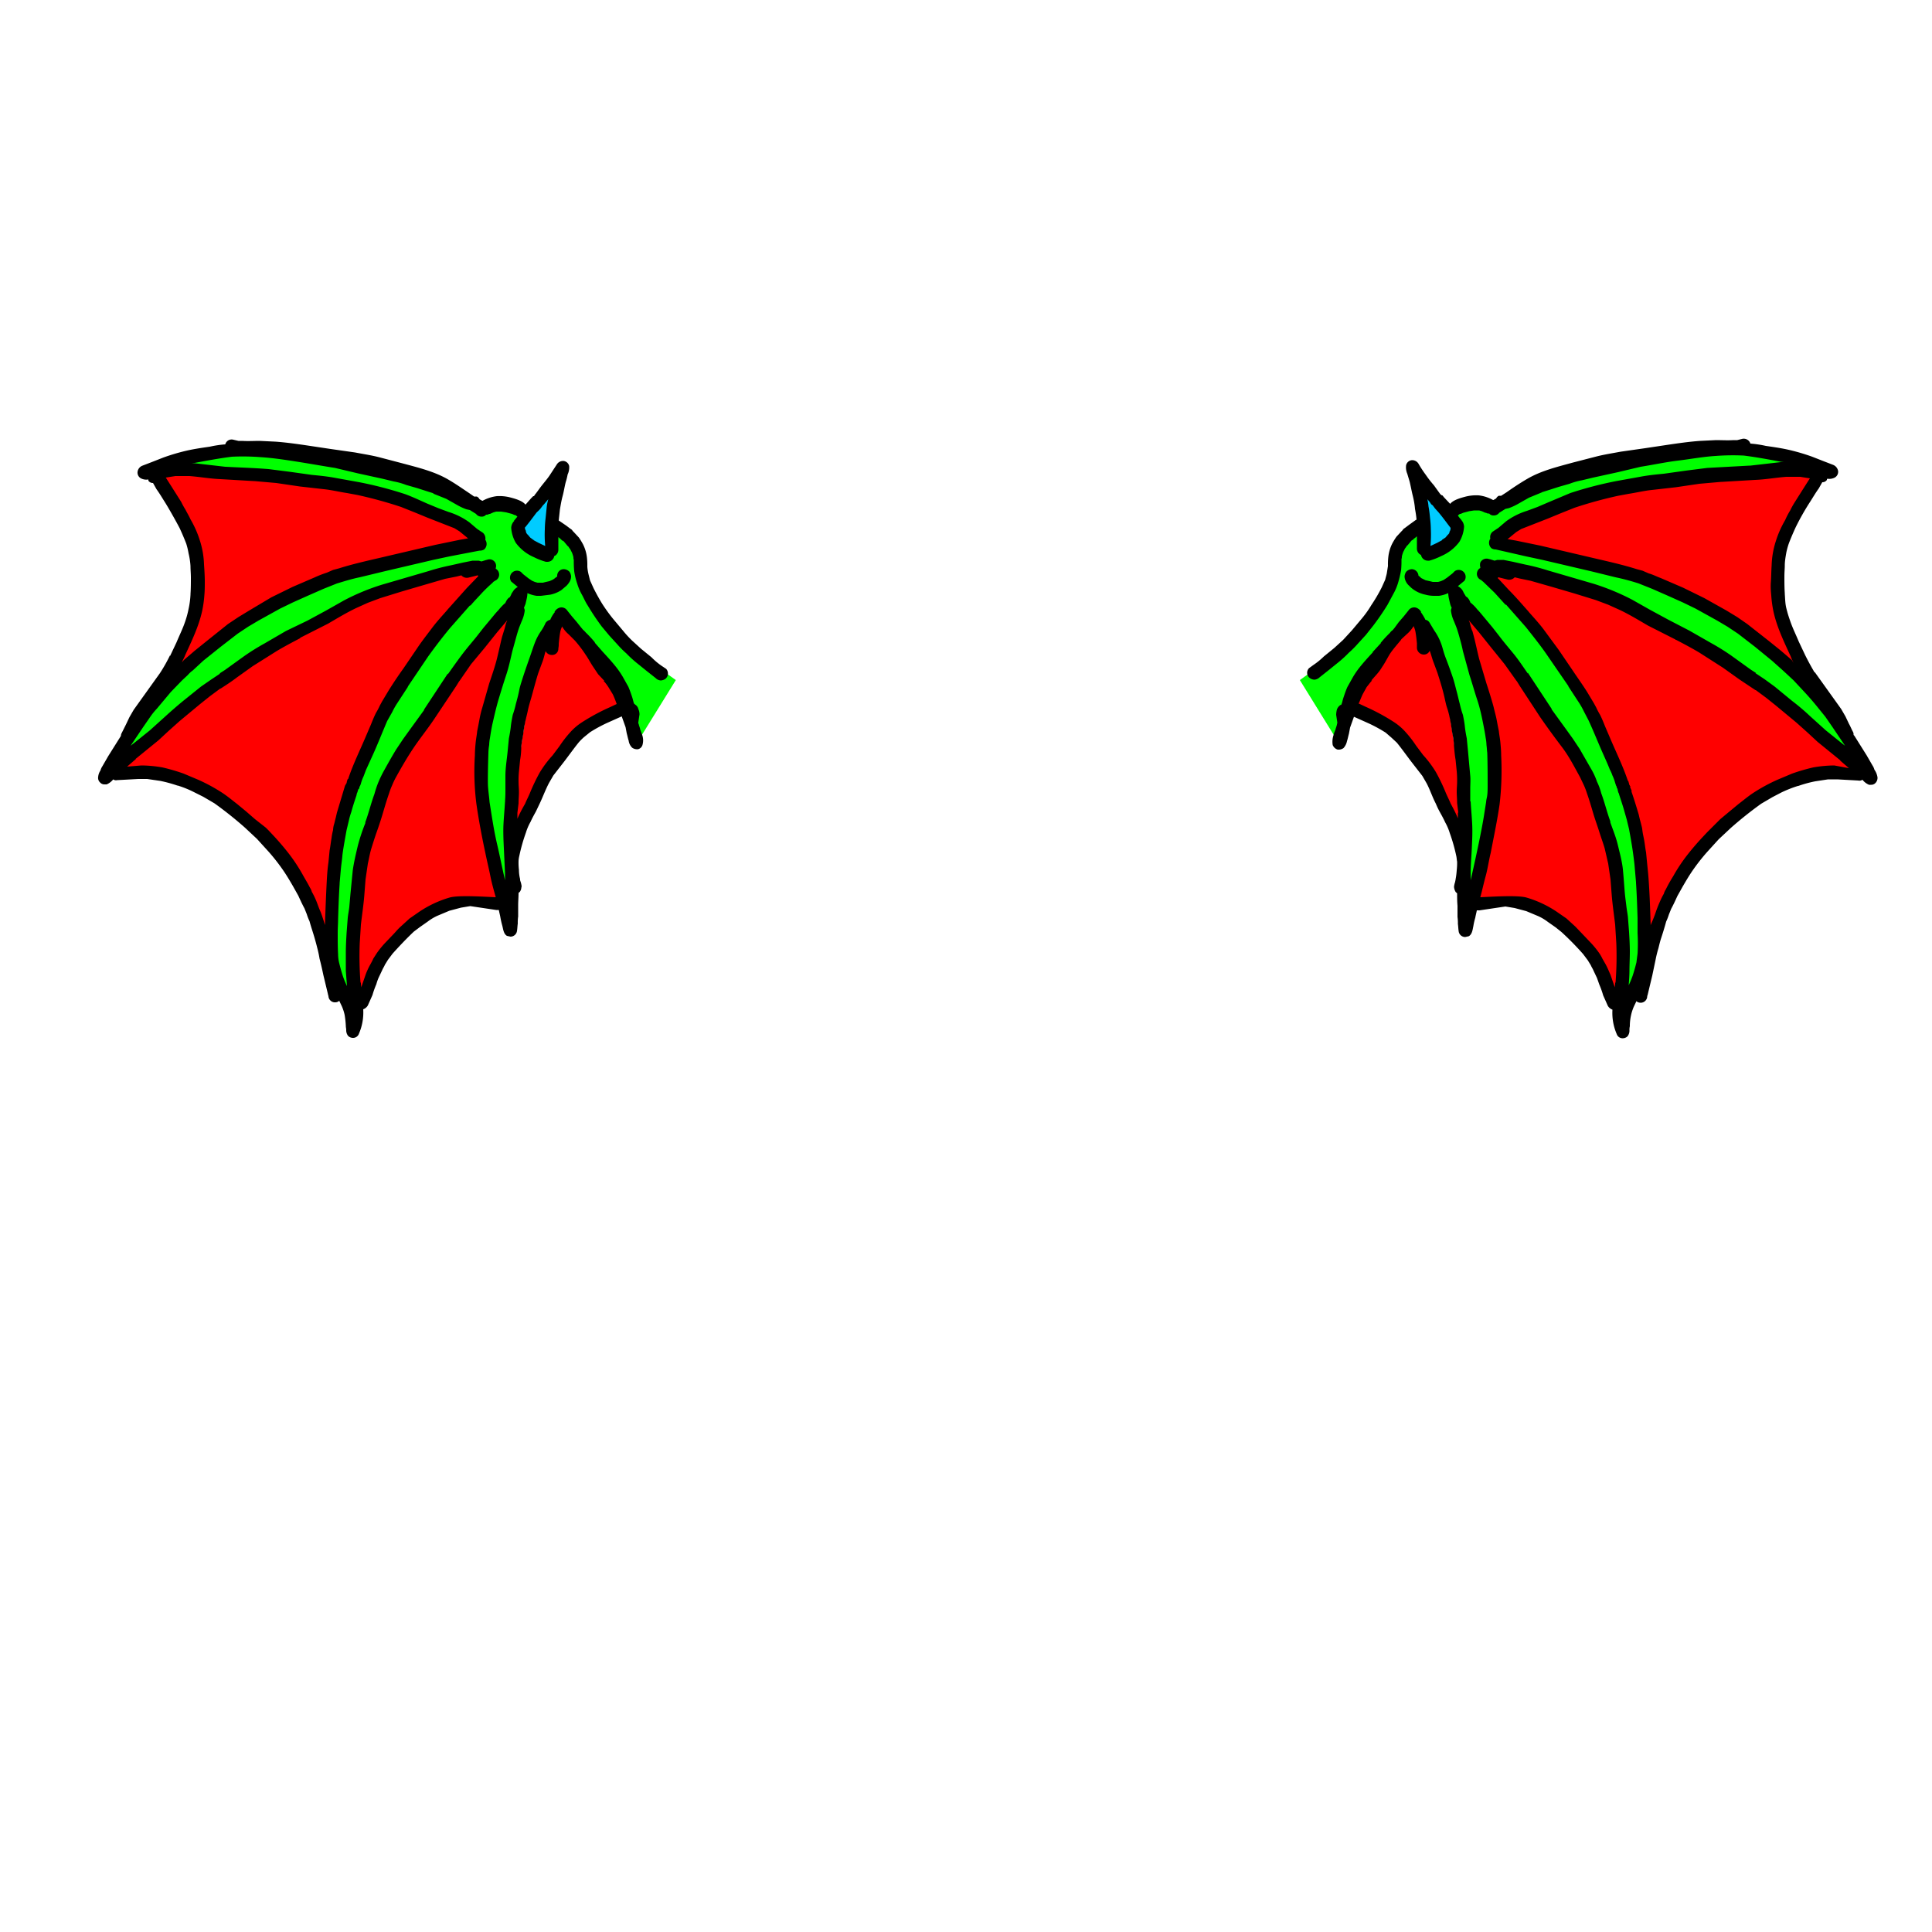 <svg id="Wings" xmlns="http://www.w3.org/2000/svg" viewBox="0 0 500 500"><defs><style>.cls-1{fill:lime;}.cls-2{fill:red;}.cls-3{fill:#0cf;}</style></defs><polygon class="cls-1" points="336.4 176 350.3 166 359.6 153.2 361.8 141.9 368.1 135.8 368.6 142.5 372.5 142.3 377.5 136.9 376.6 131.7 382.9 131 387.4 131.9 402.9 122.5 445.2 116.5 469.5 120.8 446.7 122.5 410 128.2 389 137.8 387.9 139.7 412.9 146.2 432.4 153 453.5 163.8 467.4 176.6 482.4 198.8 457.4 178.6 432 162.1 408.1 150.8 385.7 146.4 383.3 149.5 402.7 169.7 412.9 186.2 423.7 215.7 424.8 235.9 424.8 253.1 420 260.7 420 234.4 414.4 210.7 404 191 394.2 175.1 378.1 154.7 379.4 164.7 384.2 182.9 386.6 196.2 385.7 208.3 380.7 234.6 379.6 213.1 377 183.8 371.2 165.8 366.6 159.5 357.6 168.2 349.7 183.4 346.6 192.5 336.4 176"/><polygon class="cls-2" points="366.8 157.6 357.6 168.2 350.3 183.7 364.4 191.6 379.2 221.2 379.6 213.1 373.1 171.9 366.8 157.6"/><polygon class="cls-2" points="346.6 192.5 347.8 188.8 347.4 189.7 346.6 192.5"/><polygon class="cls-2" points="347.8 188.8 350.3 183.7 349.7 183.4 347.8 188.8"/><polygon class="cls-2" points="411.6 202.3 400.5 186 384.4 163.6 378.3 157.5 383.8 178.8 386.4 194.2 385.5 211.6 380.7 234.6 391.6 233.5 405.7 239.2 413.7 250.5 418.7 259.8 420.2 251.3 418.3 223.8 411.6 202.3"/><polygon class="cls-2" points="449.4 172.9 415.9 154 399 149 385.7 146.4 389 153.6 398.7 163.8 409 179.7 419.8 199.9 425.7 225.3 425.5 254.8 433.1 231.1 445.2 215.1 458 204 477.8 200.1 482.4 198.8 449.4 172.9"/><polygon class="cls-2" points="421.8 148.8 440.9 156 457.6 167.3 467.4 174.7 461.3 157.5 460.4 144.9 463.9 134.3 471.3 121.5 459.1 122.1 433.7 123.6 410 128.2 394.6 134.5 387.9 139.7 404.8 143.8 421.8 148.8"/><polygon class="cls-3" points="366.6 124.5 368.6 137.8 368.6 142.5 372.5 142.3 377.5 136.9 370.1 126 366.6 124.5"/><path d="M460.8,168.3h0Z"/><path d="M463.6,170.8h0Z"/><path d="M485.1,199.2a3.7,3.7,0,0,0-.5-1.1l-1.5-2.6-3.2-5.1-.2-.2a1.5,1.5,0,0,0-.1-.7c-.4-.7-.7-1.5-1.1-2.2l-.9-1.9-1.1-1.9-1-1.4-5.8-8.1h-.1c-.9-1.5-1.7-3-2.5-4.6,0,.1,0,.2.1.2l-1.7-3.6c-.7-1.7-1.5-3.3-2.1-5s-.8-2.4-1.1-3.6-.3-2.4-.4-3.7h0v-.2h0c-.1-1.4-.1-2.8-.1-4.2s.1-2,.1-3,.2-2.2.4-3.3a18.2,18.2,0,0,1,.7-2.5c.5-1.3,1.1-2.7,1.7-4h0a63.8,63.8,0,0,1,3.8-6.7c.7-1.1,1.4-2.3,2.2-3.4l.9-1.6a1.4,1.4,0,0,0,1.2-.6.4.4,0,0,1,.1-.3h.1a3,3,0,0,0,1.6-.2,1.7,1.7,0,0,0,1.1-1.8,2.1,2.1,0,0,0-1.3-1.6l-2.6-1-2.8-1.1a53.6,53.6,0,0,0-5.7-1.7c-2.1-.5-4.2-.8-6.3-1.1a27.6,27.6,0,0,0-4-.6,1.8,1.8,0,0,0-2.2-1.2l-1.2.3h-1c-1.5.1-3,0-4.5,0l-4.1.2c-2.8.2-5.6.6-8.3,1l-6,.9-6.3.9c-2.1.4-4.1.7-6.1,1.2l-6.2,1.6c-4,1.1-8.2,2.1-11.8,4.2-1.9,1.1-3.7,2.3-5.4,3.5l-1.4.9h-.6a1.6,1.6,0,0,0-.7.7l-.7.4h-.1a10.1,10.1,0,0,0-3.7-1.2,11.4,11.4,0,0,0-3.7.4c-1.1.3-2.9.8-3.7,1.8l-1.6-1.7-.4-.5h-.2l-.2-.3v.2l-1.8-2.5a27.8,27.8,0,0,1-2.1-2.7h0a29,29,0,0,1-1.9-2.9,1.9,1.9,0,0,0-1.8-.9,1.7,1.7,0,0,0-1.4,1.3,4.2,4.2,0,0,0,.3,2.2l.6,2c.3,1.2.5,2.4.8,3.6s.5,2.3.6,3.5a27,27,0,0,1,.4,2.8h-.1l-1.8,1.3-1.2.9a1.2,1.2,0,0,0-.5.5l-.3.3-1.3,1.4a17.4,17.4,0,0,0-1.1,1.8,10.2,10.2,0,0,0-1,3.4,17,17,0,0,0-.1,2.2h0v.2h0l-.3,1.9c-.1.5-.3,1.1-.4,1.6l-.9,2a42.5,42.5,0,0,1-2.7,4.6,26.2,26.2,0,0,1-2.4,3.4l-2.6,3.1-2.3,2.5-2.3,2.1-2.7,2.2a18.6,18.6,0,0,1-2.7,2.2l-1.1.8a1.7,1.7,0,0,0,.2,2.6,2.1,2.1,0,0,0,1.2.4,2.2,2.2,0,0,0,1.3-.6l2.4-1.9,2.6-2.1a29.6,29.6,0,0,0,2.6-2.4,25,25,0,0,0,2.3-2.3l2.1-2.3,1.9-2.4a64.5,64.5,0,0,0,3.7-5.4l1.5-2.8a13.9,13.9,0,0,0,1.2-2.8,31.8,31.8,0,0,0,.8-3.3,27.1,27.1,0,0,0,.1-2.9,2,2,0,0,0,.1-.7,6.4,6.4,0,0,1,.2-.7,3.6,3.6,0,0,1,.4-.9,2.2,2.2,0,0,1,.5-.8,1,1,0,0,1,.4-.5l1-1.2.3-.2h.1a.8.8,0,0,1,.4-.4l.6-.5V142a1.8,1.8,0,0,0,1,1.6.3.3,0,0,1,.1.2,1.8,1.8,0,0,0,1.7,1.3h.4a16.6,16.6,0,0,0,3.1-1.2,11.4,11.4,0,0,0,4.7-3.7,8.9,8.9,0,0,0,1.2-3.9,2.7,2.7,0,0,0-.8-1.8h.1a4.8,4.8,0,0,1-.9-1.1l.5-.4h.2l.7-.3,1.5-.4,1.3-.2h1.3l.7.2.9.4h.2a1.1,1.1,0,0,0,.8.2,1.4,1.4,0,0,0,1,.5h.2a1.7,1.7,0,0,0,1.4-.7l1.6-1,.9-.2a14.7,14.7,0,0,0,2.2-1l3-1.7,3.4-1.4H399l1.6-.5,2.8-.9,2.8-.8a16.8,16.8,0,0,1,3.2-.9l2.9-.7,6.4-1.4,5.9-1.4c3.2-.5,6.4-1.2,9.7-1.6s6.4-1,9.7-1.2a59.3,59.3,0,0,1,7.3-.1c3.2.4,6.4,1,9.6,1.6h.8l-8.7,1h-.2l-11,.6-5.5.7-5.7.8c-2.1.2-4.1.4-6.2.8l-6.1,1.1a99.1,99.1,0,0,0-11.9,3.1l-5.7,2.4-2.8,1.2-2.7,1a18.2,18.2,0,0,0-5.4,2.7l-2,1.7-1.5,1a1.8,1.8,0,0,0-.6,1.8h0a1.9,1.9,0,0,0,.3,2.5,2,2,0,0,0,1.1.3L395,144l4.2.9,12.8,3,6.1,1.5a58.7,58.7,0,0,1,6,1.6l3.5,1.4,4.1,1.8,3.8,1.7,3.3,1.6,5.6,3.1,2.7,1.6,2.7,1.8,4.4,3.4,4.4,3.6h0l2.8,2.5,1.3,1.2,1.5,1.4,2.8,3c1.3,1.4,2.5,2.8,3.7,4.3l1.7,2.1,1.8,2.6,3.3,4.9-.9-.7-4.1-3.3-4.1-3.7a55.8,55.8,0,0,0-4.6-3.9l-4.5-3.7-2.6-1.9-2.4-1.6h.2l-1.4-.9-5-3.6a58.4,58.4,0,0,0-5.3-3.3l-5.6-3.2-5.4-2.8-4.8-2.6-4.6-2.6a60.8,60.8,0,0,0-9.9-4.1l-12-3.5a54.7,54.7,0,0,0-5.8-1.5l-3.1-.7-1.5-.3-1-.2h-1.6l-.7.2-1.3-.4h-.1a1.8,1.8,0,0,0-2.3.9,2.4,2.4,0,0,0,0,1.2v.2a1.6,1.6,0,0,0-.8,1,1.7,1.7,0,0,0,1,2.1h0a.1.1,0,0,1,.1.1l.5.4,2.9,2.8,2.9,3.2v-.2l5.2,5.9c1.9,2.4,3.9,4.9,5.6,7.4l5.5,8-.2-.2,3,4.6a19.8,19.8,0,0,1,1.1,2l1.2,2.3c1.3,2.8,2.4,5.6,3.6,8.3s1.3,2.9,1.9,4.4a11.1,11.1,0,0,1,.7,1.6,10.7,10.7,0,0,1,.7,1.9l.3.9h.1v.4h.1c0,.1,0,.2.1.2a5.3,5.3,0,0,0,.3,1.2c.1,0,.1.1.1.2s1,3,1.4,4.5l.6,2.1.6,2.5c.4,2.2.8,4.4,1.1,6.7s.3,2.4.4,3.6l.3,3.4h0v.2h0c.2,3,.3,6,.4,9.1v3.9a46.9,46.9,0,0,1,0,5.3l-.3,2.3c-.3,1.2-.6,2.3-1,3.5a24.4,24.4,0,0,1-1,2.4c.1-1.3.2-2.6.2-3.9s.1-3.2.1-4.8-.1-3.4-.2-5.1l-.3-3.9c-.1-.9-.3-1.9-.4-2.8s-.3-2.3-.4-3.4-.3-4.1-.5-6.1-.8-4.2-1.3-6.3-1.3-4-2-6h.1c-.9-2.4-1.5-5-2.4-7.4a15.4,15.4,0,0,0-1.1-3,17.3,17.3,0,0,0-1.4-3.1l-3.1-5.4-1.8-2.7-1.8-2.5-3.7-5.1h.1l-6.2-9.4v.2c-1.2-1.7-2.3-3.4-3.6-5s-2.6-3.1-3.8-4.7l-1.8-2.3-2-2.4c-.6-.7-1.2-1.5-1.9-2.2a10.2,10.2,0,0,0-1.8-1.8h0c0-.2-.1-.3-.2-.5a2.1,2.1,0,0,0-.4-.6,1,1,0,0,0-.5-.4l-.6-1a4.1,4.1,0,0,0-.5-.9,3.9,3.9,0,0,0-1-.8l1.7-1.4a1.8,1.8,0,0,0-2.5-2.5l-.6.6-1.4,1.1-.9.6h0l-.7.3-.7.2h-1.4l-.8-.2-.9-.2H369l-.6-.3-.6-.3-.4-.4-.3-.2V149a1.8,1.8,0,0,0-1.7-1.7,2.1,2.1,0,0,0-1.5.7,2.5,2.5,0,0,0-.4,1.2,3,3,0,0,0,.3,1.2,3.4,3.4,0,0,0,.9,1.2,6.9,6.9,0,0,0,1.3,1.1,8.1,8.1,0,0,0,2.9,1.2,8.5,8.5,0,0,0,2.3.3h1.2a8.4,8.4,0,0,0,2.4-.7,7.7,7.7,0,0,0,.2,1.5l.3,1.3a4.2,4.2,0,0,0,.4,1,1.9,1.9,0,0,0-.2.7,9,9,0,0,0,.8,2.8l.6,1.5c.4,1.1.7,2.2,1,3.3s.5,1.9.7,2.9l1.7,6.2c.7,2.1,1.3,4.3,2,6.4s1.1,4,1.5,6,.5,2.6.7,3.9a11,11,0,0,1,.2,1.8c.1.7.1,1.3.2,2,.1,3,.1,5.9.1,8.8s-.3,2.7-.4,4l-.6,3.8c-.4,2.4-.9,4.9-1.4,7.3s-1.3,6.1-2,9.1v-1.8c0-2.1.2-4.3.3-6.4s.2-4.2.1-6.3-.3-4-.4-5.9h-.1v-.2h0V204c0-1,.1-2.1,0-3.2s-.4-4.4-.6-6.6l-.3-3.1c-.2-1-.4-2.1-.5-3.1s-.3-2-.5-3a22.9,22.9,0,0,1-.8-2.8c-.3-1.1-.5-2.1-.8-3.2s-.5-2-.8-3-1.3-3.8-2-5.6-.8-2.7-1.3-4a14.1,14.1,0,0,0-1.7-3.2h0l-1.2-2a1.5,1.5,0,0,0-1.1-.8,13.2,13.2,0,0,0-1.2-2h.1a2.2,2.2,0,0,0-1.6-1.2,1.8,1.8,0,0,0-1.7.8l-1.2,1.5L362,161l-1.1,1.5-.5.6a2.3,2.3,0,0,0-.7.7,29.6,29.6,0,0,0-2.4,2.6h.1l-2.2,2.4h.1c-1.2,1.3-2.4,2.6-3.5,4a22,22,0,0,0-1.7,2.5l-1.4,2.5c-.4.9-.7,1.8-1,2.7s-.3,1.2-.5,1.7-.2.1-.2.2a2.3,2.3,0,0,0-1,1.2,5.9,5.9,0,0,0-.2,1.4l.3,2a4.3,4.3,0,0,1-.1.5c-.1.5-.3.9-.4,1.4a7.8,7.8,0,0,0-.5,1.4,5.3,5.3,0,0,0-.2,2.5,2,2,0,0,0,1.3,1.2h.4a2.1,2.1,0,0,0,1.1-.4,3.8,3.8,0,0,0,.9-1.8c.2-.6.3-1.2.5-1.9l.3-1.6,1-2.8,3.8,1.7a37.5,37.5,0,0,1,4.4,2.4l1.5,1.3,1.4,1.3c1.3,1.6,2.5,3.3,3.8,5l2.8,3.6,1.1,1.9c.9,1.7,1.5,3.6,2.4,5.3a20,20,0,0,0,1,2.1c.5.9,1,1.8,1.4,2.7a13.9,13.9,0,0,1,1.2,2.8,45,45,0,0,1,1.7,6c.1.5.1.9.2,1.4a16.2,16.2,0,0,1-.1,2.2,19.7,19.7,0,0,1-.3,2.4c0,.2-.1.4-.1.6a6.1,6.1,0,0,0-.3,1.3,2.9,2.9,0,0,0,.2.9c.1.2.2.5.4.6l.2.2c0,1.1,0,2.1.1,3.2v2.9a10.9,10.9,0,0,1,.1,1.8c.1.7.1,1.3.2,1.9a1.7,1.7,0,0,0,1.7,1.5l.9-.2c.9-.5,1-1.7,1.2-2.6a17.4,17.4,0,0,1,.5-2.2c.1-.6.3-1.3.4-1.9h.7l6.7-1,2.4.4,3,.8,3.1,1.3a12.8,12.8,0,0,1,2.5,1.5l2,1.4,1.5,1.2a75.3,75.3,0,0,1,5.6,5.7l1.2,1.6.8,1.3c.2.5.5.9.7,1.4l.9,1.9.6,1.7h0a23.1,23.1,0,0,1,1,2.8l1.2,2.7a2.3,2.3,0,0,0,1.2,1,13.8,13.8,0,0,0,1.1,6.3,1.6,1.6,0,0,0,1.6,1.1,1.8,1.8,0,0,0,1.2-.5,2.4,2.4,0,0,0,.5-1.6,3.8,3.8,0,0,1,.1-1h0a12.7,12.7,0,0,1,.3-2.8,10.9,10.9,0,0,1,.5-1.7c.2-.6.6-1.3.9-2a1.5,1.5,0,0,0,1.1.4h.2a1.7,1.7,0,0,0,1.5-1.7h0c0-.1.1-.2.1-.3l1.2-5,.9-4.3a28.6,28.6,0,0,1,.7-2.8c.2-.8.4-1.7.7-2.6s.9-2.8,1.3-4.3a13.4,13.4,0,0,0,.7-1.8l.6-1.5c.6-1.1,1.1-2.2,1.6-3.3l1.4-2.5c.7-1.2,1.4-2.4,2.2-3.6a50.2,50.2,0,0,1,4.1-5.3l3-3.3,1.5-1.4,1.6-1.5a99.2,99.2,0,0,1,7.9-6.3l2.9-1.7h0l2.3-1.2a32,32,0,0,1,4.3-1.7h.1a31.7,31.7,0,0,1,4.4-1.2l3.3-.5h2.4l5.4.3a1.4,1.4,0,0,0,1.1-.2,4.3,4.3,0,0,0,1.7,1.3h.5a1.5,1.5,0,0,0,1.2-.5,1.9,1.9,0,0,0,.5-1.4A4.6,4.6,0,0,0,485.1,199.2ZM375.4,137c-.1.2-.1.4-.2.5s-.1.3-.1.4l-.2.3-.3.3-.5.6-.9.6h0c0,.1,0,.1-.1.1h.1l-1.3.7-1.7.8a31.2,31.2,0,0,0,.1-4.3,26.4,26.4,0,0,0-.2-2.9c-.1-1-.2-2-.4-3a12.5,12.5,0,0,0-.3-1.9l.6.7.4.6.4.3.6.8.9,1c1.1,1.3,2.1,2.7,3.1,4Zm88.3,33.8-2.8-2.4-3.1-2.5-5.6-4.4-2.6-1.8-2.8-1.7-5.7-3.2-5.5-2.7-5.8-2.5c-1.1-.4-2-.9-3.1-1.2l-1.6-.7-1.5-.4c-4.1-1.3-8.4-2.2-12.6-3.2l-12.4-2.9-6.3-1.3-2.3-.4h.2l2.2-1.8,1.3-.8,6.9-2.7,3.4-1.4,3.5-1.4a111.1,111.1,0,0,1,11.3-3.1l2.7-.5c2-.3,4-.8,6-1l6.2-.7,6.1-.9,5.7-.5h.2l8.5-.5c2.7-.1,5.4-.6,8.1-.8h3.6l2.5.4-.2.3-1.4,2.2-2.4,3.8a19.8,19.8,0,0,0-1.1,2,19.6,19.6,0,0,0-1.3,2.5,26.1,26.1,0,0,0-2.4,5.4,22.5,22.5,0,0,0-1.1,6.3c-.1,1.4-.1,2.9-.2,4.3s0,2.4.1,3.5a29.7,29.7,0,0,0,.6,4.3c.9,4,2.7,7.7,4.4,11.4a14.2,14.2,0,0,0,.8,1.8Zm-88.3,37.1h0c-.4-1-.9-1.9-1.3-2.9a49.7,49.7,0,0,0-2.5-5.2,28.1,28.1,0,0,0-3.3-4.4l-1.8-2.4a29.7,29.7,0,0,0-2.7-3.5,14.8,14.8,0,0,0-3-2.6,52.9,52.9,0,0,0-7.4-4l-1.7-.8h-.1c.4-.8.7-1.7,1.1-2.5l1-1.8c.5-.6.9-1.2,1.4-1.7h-.2l1.5-1.7a11.8,11.8,0,0,0,1.3-1.8c.7-1,1.3-2.2,1.9-3.2s1.9-2.5,2.9-3.7l.2-.3,1.4-1.3a8,8,0,0,0,1.5-1.7l.3-.4v.2a5.6,5.6,0,0,1,.4,1.2c.2,1.1.3,2.1.4,3.1v1.2a1.8,1.8,0,0,0,1.8,1.7,1.6,1.6,0,0,0,1.5-1c.4,1,.6,2,1,3l1,2.7h0c.7,2.2,1.4,4.4,1.9,6.7s.5,2,.8,3,.5,2,.7,3.1.3,2,.5,3.1a17.5,17.5,0,0,1,.4,3.2c.1,1.1.2,2.3.4,3.4l.3,3a24.4,24.4,0,0,1,.1,2.7c0,.9-.1,1.7-.1,2.6s.1,1.9.1,2.9l.3,2.5h-.1v.2h0v1.3C376.8,210.5,376.1,209.2,375.4,207.9ZM418,254.3h0v.2h0c0,.4-.1.8-.1,1.2v-.2l-1.1-3.2c-.4-.9-.8-1.9-1.3-2.8l-.8-1.4a10,10,0,0,0-.8-1.4,23.9,23.9,0,0,0-2.1-2.6l-2-2.1-2.1-2.2-2.3-2.1-2.6-1.8a28.4,28.4,0,0,0-7.7-3.6c-2.3-.7-9.4-.2-12-.1.5-1.8.9-3.7,1.4-5.5s.8-4,1.3-6c.8-4.2,1.7-8.4,2.3-12.6a75.8,75.8,0,0,0,.4-12.6c0-1.1-.1-2.2-.2-3.3s-.3-2-.4-3l-.3-1.5-.3-1.6c-.2-1-.5-2-.7-2.9s-1.2-4.2-1.9-6.3l-1.9-6.4c-.5-2-.9-4-1.4-5.9s-.3-1.1-.5-1.6a12.1,12.1,0,0,1-.5-1.8l-.3-.7,2.7,3.2,3.2,4,3.4,4.2,3.2,4.5a.3.3,0,0,1-.1-.2l.8,1.3h0l5.3,8.1c1.8,2.6,3.7,5.2,5.6,7.7s3.2,5.1,4.7,7.8l1,2.1a18,18,0,0,1,.8,2.1c.6,1.7,1.1,3.4,1.6,5.1s1.1,3.3,1.6,4.9,1,2.9,1.4,4.3l.9,3.9.6,4.1.3,3.9c.2,2.6.6,5.2.9,7.8v0h0l.3,4.8a86.4,86.4,0,0,1-.2,10.2Zm56.7-56.2a32.9,32.9,0,0,0-5.4.5,49.8,49.8,0,0,0-5.5,1.6l-3.8,1.6a44.7,44.7,0,0,0-6.1,3.3c-1.4.9-2.7,2-4,3l-2.3,1.9-2.4,2-2.7,2.7-.7.7-1.5,1.6c-1.2,1.3-2.4,2.7-3.5,4.1a43.5,43.5,0,0,0-3.8,5.7,37.2,37.2,0,0,0-1.9,3.4,3.7,3.7,0,0,0-.5,1.1,18.6,18.6,0,0,0-1,2c-.4.9-.8,1.9-1.1,2.8s-.7,1.9-1.1,2.8-.1.7-.2,1c-.1-3.4-.2-6.7-.4-10.1s-.3-4.1-.5-6.1l-.3-3.1c-.2-1-.3-2.1-.5-3.2s-.3-1.4-.4-2.1-.1-.9-.2-1.3-.3-1.2-.5-1.9l-.3-1.3c-.6-2-1.2-4-1.9-6h.1a6.9,6.9,0,0,0-.4-1h0v-.4h-.1c0-.1,0-.2-.1-.2l-.3-1.1h-.1c-1.3-3.9-3.1-7.5-4.7-11.3l-1.2-2.8c-.4-1-.8-2-1.3-3a17.4,17.4,0,0,1-1-1.9l-.6-1.1-1.8-3c-1.2-1.9-2.5-3.7-3.7-5.5l-3.6-5.3-3.9-5.3c-1.2-1.6-2.6-3.1-4-4.7l.2.2c-1.7-1.9-3.4-3.9-5.2-5.7l-2.5-2.7-.4-.4c.1,0,.1-.1.1-.2h.1l2.4.6a1.9,1.9,0,0,0,1.8-.6l1.2.3,2.9.6,5.6,1.6,5.8,1.7,5.5,1.7h0l3.2,1.2,3.1,1.4c2.5,1.2,4.8,2.6,7.2,4l7.3,3.7c-.1,0-.2,0-.2-.1,2.1,1.1,4.2,2.2,6.2,3.4l6.1,3.9,4.2,3,4.2,2.8h.1l2.7,2,2.5,2,5.3,4.4,2.8,2.5,2.7,2.5,5.9,4.8h-.1l2.3,2Z"/><path d="M421.2,201.9Z"/><polygon class="cls-1" points="174.9 176 161 166 151.6 153.2 149.5 141.9 143.2 135.8 142.7 142.5 138.8 142.3 133.8 136.9 134.7 131.7 128.4 131 123.8 131.9 108.4 122.5 66.1 116.5 41.7 120.8 64.5 122.5 101.3 128.2 122.3 137.8 123.4 139.7 98.4 146.2 78.9 153 57.8 163.8 43.9 176.6 28.9 198.8 53.9 178.6 79.3 162.1 103.2 150.8 125.6 146.4 128 149.5 108.6 169.7 98.4 186.2 87.6 215.7 86.5 235.9 86.5 253.1 91.3 260.7 91.3 234.4 96.9 210.7 107.3 191 117.1 175.1 133.2 154.7 131.9 164.7 127.1 182.9 124.7 196.2 125.6 208.3 130.6 234.6 131.7 213.1 134.3 183.8 140.1 165.8 144.7 159.5 153.7 168.2 161.6 183.4 164.7 192.5 174.9 176"/><polygon class="cls-2" points="144.5 157.6 153.7 168.2 161 183.7 146.9 191.6 132.1 221.2 131.7 213.1 138.2 171.9 144.5 157.6"/><polygon class="cls-2" points="164.7 192.5 163.5 188.8 163.9 189.7 164.7 192.5"/><polygon class="cls-2" points="163.5 188.8 161 183.7 161.6 183.4 163.5 188.8"/><polygon class="cls-2" points="99.7 202.3 110.8 186 126.9 163.6 133 157.5 127.5 178.8 124.9 194.2 125.8 211.6 130.6 234.6 119.7 233.5 105.6 239.2 97.6 250.5 92.6 259.8 91 251.3 93 223.8 99.7 202.3"/><polygon class="cls-2" points="61.9 172.9 95.4 154 112.3 149 125.6 146.4 122.3 153.6 112.5 163.8 102.3 179.7 91.5 199.9 85.6 225.3 85.8 254.8 78.2 231.1 66.1 215.1 53.3 204 33.5 200.1 28.9 198.8 61.9 172.9"/><polygon class="cls-2" points="89.5 148.8 70.4 156 53.7 167.3 43.9 174.7 50 157.5 50.9 144.9 47.4 134.3 40 121.5 52.2 122.1 77.6 123.6 101.3 128.2 116.7 134.5 123.4 139.7 106.5 143.8 89.5 148.8"/><polygon class="cls-3" points="144.7 124.5 142.7 137.8 142.7 142.5 138.8 142.3 133.8 136.9 141.2 126 144.7 124.5"/><path d="M50.5,168.3h0Z"/><path d="M47.7,170.8h0Z"/><path d="M25.4,201.1a1.6,1.6,0,0,0,.5,1.4,1.5,1.5,0,0,0,1.2.5h.5a4.3,4.3,0,0,0,1.7-1.3,1.2,1.2,0,0,0,1,.2l5.5-.3h2.3l3.4.5a36,36,0,0,1,4.4,1.2H46a26.3,26.3,0,0,1,4.2,1.7l2.4,1.2h0l2.9,1.7a99.2,99.2,0,0,1,7.9,6.3l1.6,1.5,1.5,1.4,3,3.3a50.2,50.2,0,0,1,4.1,5.3c.8,1.2,1.5,2.4,2.2,3.6l1.4,2.5c.5,1.1,1,2.2,1.6,3.3l.6,1.5a13.4,13.4,0,0,0,.7,1.8c.4,1.5.9,2.9,1.3,4.3s.5,1.8.7,2.6a28,28,0,0,1,.6,2.8c.4,1.5.7,2.9,1,4.3l1.2,5a.4.4,0,0,0,.1.3h0a1.7,1.7,0,0,0,1.5,1.7h.2a1.5,1.5,0,0,0,1.1-.4c.3.7.7,1.4.9,2a10.9,10.9,0,0,1,.5,1.7,24,24,0,0,1,.3,2.8h0c0,.4.1.7.1,1a2.4,2.4,0,0,0,.5,1.6,1.8,1.8,0,0,0,1.2.5,1.6,1.6,0,0,0,1.6-1.1,13.8,13.8,0,0,0,1.1-6.3,2.3,2.3,0,0,0,1.2-1l1.2-2.7a23.1,23.1,0,0,1,1-2.8h0a11.5,11.5,0,0,1,.6-1.7l.9-1.9c.2-.5.5-.9.7-1.4l.8-1.3,1.2-1.6c1.8-2,3.6-3.9,5.5-5.7l1.6-1.2,2-1.4a12.8,12.8,0,0,1,2.5-1.5l3.1-1.3,3-.8,2.4-.4,6.7,1h.7c.1.6.3,1.3.4,1.9s.3,1.5.5,2.2.3,2.1,1.2,2.6l.9.2a1.7,1.7,0,0,0,1.7-1.5c.1-.6.1-1.2.2-1.9a10.9,10.9,0,0,1,.1-1.8v-2.9c0-1.1.1-2.1.1-3.2l.2-.2c.2-.1.3-.4.4-.6s.1-.6.2-.9a6.1,6.1,0,0,0-.3-1.3,1.3,1.3,0,0,1-.1-.6,9.9,9.9,0,0,1-.3-2.4,16.2,16.2,0,0,1-.1-2.2,6.8,6.8,0,0,1,.2-1.4,45,45,0,0,1,1.7-6,13.9,13.9,0,0,1,1.2-2.8c.4-.9.9-1.8,1.4-2.7l1-2.1c.8-1.7,1.5-3.6,2.4-5.3l1.1-1.9,2.8-3.6c1.3-1.7,2.5-3.4,3.8-5a15.9,15.9,0,0,1,1.3-1.3l1.6-1.3a37.5,37.5,0,0,1,4.4-2.4l3.8-1.7,1,2.8.3,1.6c.2.7.3,1.3.5,1.9a3.1,3.1,0,0,0,.9,1.8,2.1,2.1,0,0,0,1.1.4h.4a1.6,1.6,0,0,0,1.2-1.2,4.3,4.3,0,0,0-.1-2.5l-.5-1.4c-.1-.5-.3-.9-.4-1.4a.7.7,0,0,1-.1-.5l.3-2a3.2,3.2,0,0,0-.3-1.4,1.8,1.8,0,0,0-.9-1.2c0-.1-.1-.1-.2-.2s-.3-1.1-.5-1.7-.6-1.8-1-2.7l-1.4-2.5a22,22,0,0,0-1.7-2.5c-1.1-1.4-2.3-2.7-3.5-4h0l-2.1-2.4h.1a29.6,29.6,0,0,0-2.4-2.6,4.6,4.6,0,0,0-.7-.7l-.5-.6-1.2-1.5-1.2-1.4-1.2-1.5a1.8,1.8,0,0,0-1.7-.8,2.2,2.2,0,0,0-1.6,1.2h.1a8.2,8.2,0,0,0-1.2,2,2,2,0,0,0-1.2.8,12.8,12.8,0,0,1-1.1,2h0a14.1,14.1,0,0,0-1.7,3.2c-.5,1.3-.9,2.6-1.4,4s-1.3,3.7-1.9,5.6-.6,2-.8,3-.5,2.1-.8,3.2a22.9,22.9,0,0,1-.8,2.8c-.2,1-.4,2-.5,3s-.3,2.1-.5,3.1l-.3,3.1c-.2,2.2-.6,4.4-.6,6.6s0,2.2,0,3.2,0,2.2-.1,3.2h.1c-.1.1-.1.1-.1.2h0c-.1,1.9-.3,3.9-.4,5.9s0,4.2.1,6.3l.3,6.4v1.8c-.7-3-1.3-6.1-2-9.1s-1-4.9-1.4-7.3l-.6-3.8c-.1-1.3-.3-2.6-.4-4s0-5.8.1-8.8a13.6,13.6,0,0,1,.2-2,11,11,0,0,1,.2-1.8c.2-1.3.4-2.6.7-3.9s.9-4,1.5-6,1.3-4.3,2-6.4,1.1-4.1,1.6-6.2l.8-2.9c.3-1.1.6-2.2,1-3.3l.6-1.5a9,9,0,0,0,.8-2.8,1.9,1.9,0,0,0-.2-.7l.4-1,.3-1.3a7.7,7.7,0,0,0,.2-1.5,8.4,8.4,0,0,0,2.4.7H140l2.4-.3a8.1,8.1,0,0,0,2.9-1.2l1.3-1.1a5.4,5.4,0,0,0,.9-1.2,3,3,0,0,0,.3-1.2,2.5,2.5,0,0,0-.4-1.2,2.1,2.1,0,0,0-1.5-.7,1.7,1.7,0,0,0-1.7,1.7v.2l-.3.2-.5.4-.5.3-.7.3h0l-.9.2-.8.2h-1.4l-.7-.2-.7-.3h0l-.9-.6-1.4-1.1-.6-.6a1.8,1.8,0,0,0-2.5,2.5l1.7,1.4a3.9,3.9,0,0,0-1,.8l-.6.9a4.7,4.7,0,0,1-.5,1,1,1,0,0,0-.5.4,2.1,2.1,0,0,0-.4.6c-.1.2-.2.3-.2.5h-.1a14.5,14.5,0,0,0-1.7,1.8c-.7.7-1.3,1.5-1.9,2.2l-2,2.4-1.8,2.3c-1.3,1.6-2.6,3.1-3.8,4.7s-2.4,3.3-3.6,5v-.2l-6.2,9.4h.1l-3.7,5.1-1.8,2.5-1.8,2.7c-1.1,1.8-2.1,3.6-3.1,5.4a29.6,29.6,0,0,0-1.5,3.1,26.4,26.4,0,0,0-1,3c-.9,2.4-1.5,5-2.4,7.4h.1a46.9,46.9,0,0,0-2,6c-.5,2.1-1,4.2-1.3,6.3l-.6,6.1-.3,3.4c-.1.9-.3,1.9-.4,2.8l-.3,3.9c-.1,1.7-.2,3.4-.2,5.1v4.8l.3,3.9a24.4,24.4,0,0,1-1-2.4c-.4-1.2-.7-2.3-1-3.5a9.7,9.7,0,0,1-.3-2.3c-.1-1.8-.1-3.5-.1-5.3s.1-2.6.1-3.9c.1-3.1.2-6.1.4-9.1h0v-.2h0l.3-3.4c.1-1.2.3-2.4.4-3.6s.7-4.5,1.1-6.7l.6-2.5a16.6,16.6,0,0,1,.6-2.1c.4-1.5.9-3,1.4-4.5v-.2a5.6,5.6,0,0,0,.4-1.2c.1,0,.1-.1.1-.2H93v-.4h0a3.6,3.6,0,0,0,.4-.9,10.7,10.7,0,0,1,.7-1.9l.6-1.6,2-4.4c1.2-2.7,2.3-5.5,3.5-8.3l1.3-2.3a19.8,19.8,0,0,1,1.1-2l3-4.6c-.1,0-.1.1-.2.2l5.4-8c1.8-2.5,3.7-5,5.7-7.4l5.2-5.9v.2c.9-1.1,1.9-2.1,2.9-3.2a38.3,38.3,0,0,1,2.9-2.8,1,1,0,0,1,.5-.4.1.1,0,0,1,.1-.1h0a1.7,1.7,0,0,0,1-2.1,1.6,1.6,0,0,0-.8-1v-.2a1.7,1.7,0,0,0-2.3-2.1h-.1l-1.3.4-.7-.2h-1.6l-1,.2-1.5.3-3.1.7a54.7,54.7,0,0,0-5.8,1.5l-12,3.5a57.3,57.3,0,0,0-9.9,4.1l-4.6,2.6-4.8,2.6L74,163.3l-5.5,3.2a58.4,58.4,0,0,0-5.3,3.3l-5,3.6-1.4.9H57l-2.4,1.6L52,177.7l-4.6,3.7q-2.2,1.8-4.5,3.9L38.8,189l-4.1,3.3-.9.7,3.3-4.9,1.8-2.6a17.3,17.3,0,0,1,1.7-2.1l3.6-4.3,2.9-3,1.5-1.4a7.4,7.4,0,0,1,1.3-1.2l2.7-2.5h0l4.5-3.6,4.4-3.4,2.7-1.8,2.7-1.6,5.6-3.1,3.3-1.6,3.8-1.7,4.1-1.8,3.5-1.4c2-.6,3.9-1.2,5.9-1.6l6.2-1.5,12.8-3,4.2-.9,7.8-1.5a2.1,2.1,0,0,0,1.2-.3,1.9,1.9,0,0,0,.3-2.5h0a2,2,0,0,0-.6-1.8l-1.5-1-2-1.7a18.2,18.2,0,0,0-5.4-2.7l-2.7-1-2.9-1.2c-1.8-.8-3.7-1.7-5.6-2.4A99.1,99.1,0,0,0,93,124.8l-6.1-1.1c-2.1-.4-4.1-.6-6.2-.8l-5.7-.8-5.5-.7c-3.7-.3-7.4-.4-11.1-.6h-.1l-8.7-1h.8c3.2-.6,6.4-1.2,9.6-1.6a59.3,59.3,0,0,1,7.3.1c3.3.2,6.5.7,9.7,1.2s6.5,1.1,9.7,1.6l5.9,1.4,6.4,1.4,2.9.7a16.8,16.8,0,0,1,3.2.9l2.8.8,2.8.9,1.6.5H112l3.5,1.4,3,1.7a14.7,14.7,0,0,0,2.2,1l.9.2,1.6,1a1.7,1.7,0,0,0,1.4.7h.2a1.4,1.4,0,0,0,1-.5,1.2,1.2,0,0,0,.8-.2h.2l.9-.4.7-.2h1.3l1.3.2,1.5.4.7.3h.2l.5.4-.9,1.1h.1a2.7,2.7,0,0,0-.8,1.8,8.9,8.9,0,0,0,1.2,3.9,11.4,11.4,0,0,0,4.7,3.7,16.6,16.6,0,0,0,3.1,1.2h.4a1.8,1.8,0,0,0,1.7-1.3c0-.1,0-.2.1-.2a1.8,1.8,0,0,0,1-1.6v-3.3l.6.5.4.4h.1l.3.2,1,1.2a1,1,0,0,1,.4.5,2.2,2.2,0,0,1,.5.8,3.6,3.6,0,0,1,.4.9,6.4,6.4,0,0,1,.2.7,2,2,0,0,0,.1.7,27.1,27.1,0,0,0,.1,2.9,17.7,17.7,0,0,0,.8,3.3,13.9,13.9,0,0,0,1.2,2.8c.5.9.9,1.9,1.5,2.8a63.3,63.3,0,0,0,3.6,5.4l2,2.4,2.1,2.3a25,25,0,0,0,2.3,2.3,29.6,29.6,0,0,0,2.6,2.4l2.6,2.1,2.4,1.9a2,2,0,0,0,1.3.6,2.5,2.5,0,0,0,1.2-.4,1.8,1.8,0,0,0,.2-2.6l-1.2-.8a17.8,17.8,0,0,1-2.6-2.2l-2.7-2.2-2.3-2.1a27.3,27.3,0,0,1-2.3-2.5l-2.6-3.1c-.9-1.1-1.7-2.2-2.5-3.4s-1.8-3-2.6-4.6l-.9-2-.4-1.6a12.5,12.5,0,0,1-.3-1.9h0v-.2h0a17,17,0,0,0-.1-2.2,10.2,10.2,0,0,0-1-3.4,17.4,17.4,0,0,0-1.1-1.8l-1.3-1.4-.3-.3a1.2,1.2,0,0,0-.5-.5l-1.2-.9-1.9-1.3h0l.3-2.8c.2-1.2.4-2.4.7-3.5s.5-2.4.8-3.6a14.6,14.6,0,0,0,.5-2,4.3,4.3,0,0,0,.4-2.2,1.7,1.7,0,0,0-1.4-1.3,1.9,1.9,0,0,0-1.8.9l-1.9,2.9h0c-.7,1-1.4,1.8-2.1,2.7s-1.2,1.7-1.9,2.5l.2-.2-.2.3H138l-.5.5-1.5,1.7c-.8-1-2.6-1.5-3.7-1.8a11.4,11.4,0,0,0-3.7-.4,10.1,10.1,0,0,0-3.7,1.2h-.1l-.7-.4a1.6,1.6,0,0,0-.7-.7h-.7l-1.3-.9c-1.8-1.2-3.5-2.4-5.4-3.5-3.6-2.1-7.8-3.1-11.9-4.2L98,118.3c-2-.5-4-.8-6.1-1.2l-6.3-.9-6-.9c-2.7-.4-5.5-.8-8.3-1l-4.1-.2c-1.5,0-3,.1-4.5,0h-1l-1.3-.3a1.7,1.7,0,0,0-2.1,1.2,27.6,27.6,0,0,0-4,.6c-2.1.3-4.2.6-6.3,1.1a53.6,53.6,0,0,0-5.7,1.7l-2.8,1.1-2.6,1a2,2,0,0,0-1.3,1.6,1.7,1.7,0,0,0,1.1,1.8,3,3,0,0,0,1.6.2h.1v.3a1.4,1.4,0,0,0,1.2.6l.9,1.6c.8,1.1,1.5,2.3,2.2,3.4s2.6,4.4,3.8,6.7h0c.6,1.3,1.2,2.7,1.7,4a18.3,18.3,0,0,1,.6,2.5,18.8,18.8,0,0,1,.5,3.3c0,1,.1,2,.1,3s0,2.8-.1,4.2h0v.2h0a22,22,0,0,1-.5,3.7,24.2,24.2,0,0,1-1,3.6c-.6,1.7-1.4,3.3-2.1,5l-1.7,3.6v-.2a41.7,41.7,0,0,1-2.6,4.6h0l-5.8,8.1-1,1.4-1.1,1.9-.9,1.9-1.1,2.2a1.4,1.4,0,0,0-.2.7c0,.1-.1.1-.1.2l-3.2,5.1-1.5,2.6a3.7,3.7,0,0,0-.5,1.1A3.6,3.6,0,0,0,25.4,201.1Zm110.4-64.5c1.1-1.3,2.1-2.7,3.1-4a9.4,9.4,0,0,0,1-1l.6-.8.3-.3.5-.6.6-.7a12.9,12.9,0,0,0-.4,1.9l-.3,3a26.4,26.4,0,0,0-.2,2.9,31.2,31.2,0,0,0,.1,4.3l-1.7-.8-1.3-.7h.1c-.1,0-.1,0-.1-.1H138l-.8-.6-.5-.6-.3-.3-.2-.3c0-.1-.1-.2-.1-.4s-.1-.3-.2-.5A.6.6,0,0,0,135.8,136.6ZM47.1,171.4c.2-.6.6-1.2.8-1.8,1.7-3.7,3.5-7.4,4.4-11.4a29.7,29.7,0,0,0,.6-4.3c.1-1.1.1-2.3.1-3.5s-.1-2.9-.2-4.3a22.5,22.5,0,0,0-1.1-6.3,26.1,26.1,0,0,0-2.4-5.4c-.4-.9-.9-1.7-1.3-2.5a19.8,19.8,0,0,1-1.1-2l-2.4-3.8-1.4-2.2-.2-.3,2.5-.4H49c2.7.2,5.4.7,8.1.8l8.5.5h.2l5.7.5,6.1.9,6.2.7c2,.2,4,.7,6,1l2.7.5a111.1,111.1,0,0,1,11.3,3.1l3.5,1.4,3.4,1.4,6.9,2.7,1.3.8,2.2,1.8h.2l-2.3.4-6.3,1.3-12.4,2.9c-4.2,1-8.5,1.9-12.6,3.2l-1.5.4-1.6.7a28.5,28.5,0,0,0-3.1,1.2l-5.8,2.5-5.5,2.7L64.5,158l-2.8,1.7L59,161.5l-5.5,4.4-3.1,2.5-2.8,2.4Zm86.8,40.5v-1.3h0v-.2h0l.3-2.5c0-1,.1-1.9.1-2.9s-.1-1.7-.1-2.6a24.4,24.4,0,0,1,.1-2.7l.3-3a19.5,19.5,0,0,0,.3-3.4c.1-1.1.3-2.1.5-3.2a28.7,28.7,0,0,1,.5-3.1c.2-1.1.5-2.1.7-3.1s.5-2,.8-3,1.2-4.5,1.9-6.7h0l1-2.7c.4-1,.6-2,.9-3a1.8,1.8,0,0,0,1.6,1,1.6,1.6,0,0,0,1.7-1.7,4.9,4.9,0,0,0,.1-1.2c.1-1,.2-2,.4-3.1a5.6,5.6,0,0,1,.4-1.2v-.2l.3.4a8,8,0,0,0,1.5,1.7l1.3,1.3.3.3a32.7,32.7,0,0,1,2.8,3.7c.7,1,1.3,2.2,2,3.2l1.2,1.8,1.6,1.7h-.2a10.9,10.9,0,0,1,1.3,1.7l1.1,1.8a26,26,0,0,1,1,2.5h0l-1.7.8a52.9,52.9,0,0,0-7.4,4,14.8,14.8,0,0,0-3,2.6,29.7,29.7,0,0,0-2.7,3.5l-1.8,2.4a28.1,28.1,0,0,0-3.3,4.4,49.7,49.7,0,0,0-2.5,5.2c-.4,1-.9,1.9-1.3,2.9h0C135.2,209.2,134.5,210.5,133.9,211.9ZM93.3,254.3a86.4,86.4,0,0,1-.2-10.2l.3-4.8h0v0c.3-2.6.7-5.2.9-7.8l.3-3.9.6-4.1c.3-1.3.5-2.6.9-3.9s.9-2.9,1.4-4.3,1.1-3.2,1.6-4.9,1-3.4,1.6-5.1a18,18,0,0,1,.8-2.1,20,20,0,0,1,1-2.1c1.5-2.7,3-5.3,4.7-7.8s3.8-5.1,5.5-7.7l5.4-8.1h0l.8-1.3a.3.3,0,0,1-.1.2l3.1-4.5,3.5-4.2,3.2-4,2.7-3.2-.3.7c-.2.6-.3,1.2-.5,1.8s-.3,1-.5,1.6-.9,3.9-1.4,5.9-1.3,4.3-2,6.4l-1.8,6.3a24.6,24.6,0,0,0-.7,2.9l-.3,1.6-.3,1.5c-.1,1-.3,2-.4,3s-.2,2.2-.2,3.3a66.4,66.4,0,0,0,.4,12.6c.6,4.2,1.4,8.4,2.3,12.6.4,2,.9,4,1.3,6s.9,3.7,1.4,5.5c-2.6-.1-9.7-.6-12,.1a28.4,28.4,0,0,0-7.7,3.6l-2.6,1.8-2.3,2.1c-.8.7-1.4,1.5-2.1,2.2l-2,2.1a23.9,23.9,0,0,0-2.1,2.6l-.9,1.4c-.2.5-.5,1-.7,1.4a17.5,17.5,0,0,0-1.3,2.8l-1.1,3.2v.2c0-.4-.1-.8-.1-1.2h0v-.2ZM32.9,198.4l2.3-2h-.1l5.9-4.8,2.7-2.5,2.8-2.5,5.3-4.4,2.5-2,2.7-2h.1c1.4-.9,2.8-1.8,4.1-2.8l4.2-3,6.2-3.9c2-1.2,4.1-2.3,6.2-3.4h-.2l7.3-3.7c2.4-1.4,4.7-2.8,7.2-4l3.1-1.4,3.2-1.2h0l5.5-1.7,5.8-1.7,5.5-1.6,3-.6,1.2-.3a1.9,1.9,0,0,0,1.8.6l2.4-.6h.1c0,.1,0,.2.1.2l-.4.4-2.6,2.7-5.1,5.7.2-.2c-1.4,1.6-2.8,3.1-4,4.7s-2.7,3.5-3.9,5.3l-3.6,5.3c-1.3,1.8-2.5,3.6-3.7,5.5l-1.8,3-.6,1.1a17.4,17.4,0,0,1-1,1.9c-.5,1-.9,2-1.3,3l-1.2,2.8c-1.6,3.8-3.4,7.4-4.7,11.3H90a3.5,3.5,0,0,0-.3,1.1c-.1,0-.1.1-.1.2h-.1a.8.8,0,0,1-.2.4h0l-.3,1h0l-1.8,6-.3,1.3c-.2.7-.3,1.3-.5,1.9a5.9,5.9,0,0,0-.2,1.3,15.5,15.5,0,0,0-.4,2.1c-.2,1.1-.3,2.2-.5,3.2l-.3,3.1c-.3,2-.4,4.1-.5,6.1s-.3,6.7-.4,10.1l-.3-1c-.3-.9-.6-1.9-1-2.8s-.7-1.9-1.1-2.8a18.6,18.6,0,0,0-1-2,3.7,3.7,0,0,0-.5-1.1c-.6-1.2-1.3-2.3-1.9-3.4a43.5,43.5,0,0,0-3.8-5.7c-1.1-1.4-2.3-2.8-3.5-4.1l-1.5-1.6-.7-.7L66,212l-2.3-2-2.3-1.9c-1.3-1-2.6-2.1-4-3a44.7,44.7,0,0,0-6.1-3.3l-3.8-1.6a49.8,49.8,0,0,0-5.5-1.6,32.9,32.9,0,0,0-5.4-.5Z"/><path d="M90.1,201.9Z"/></svg>
